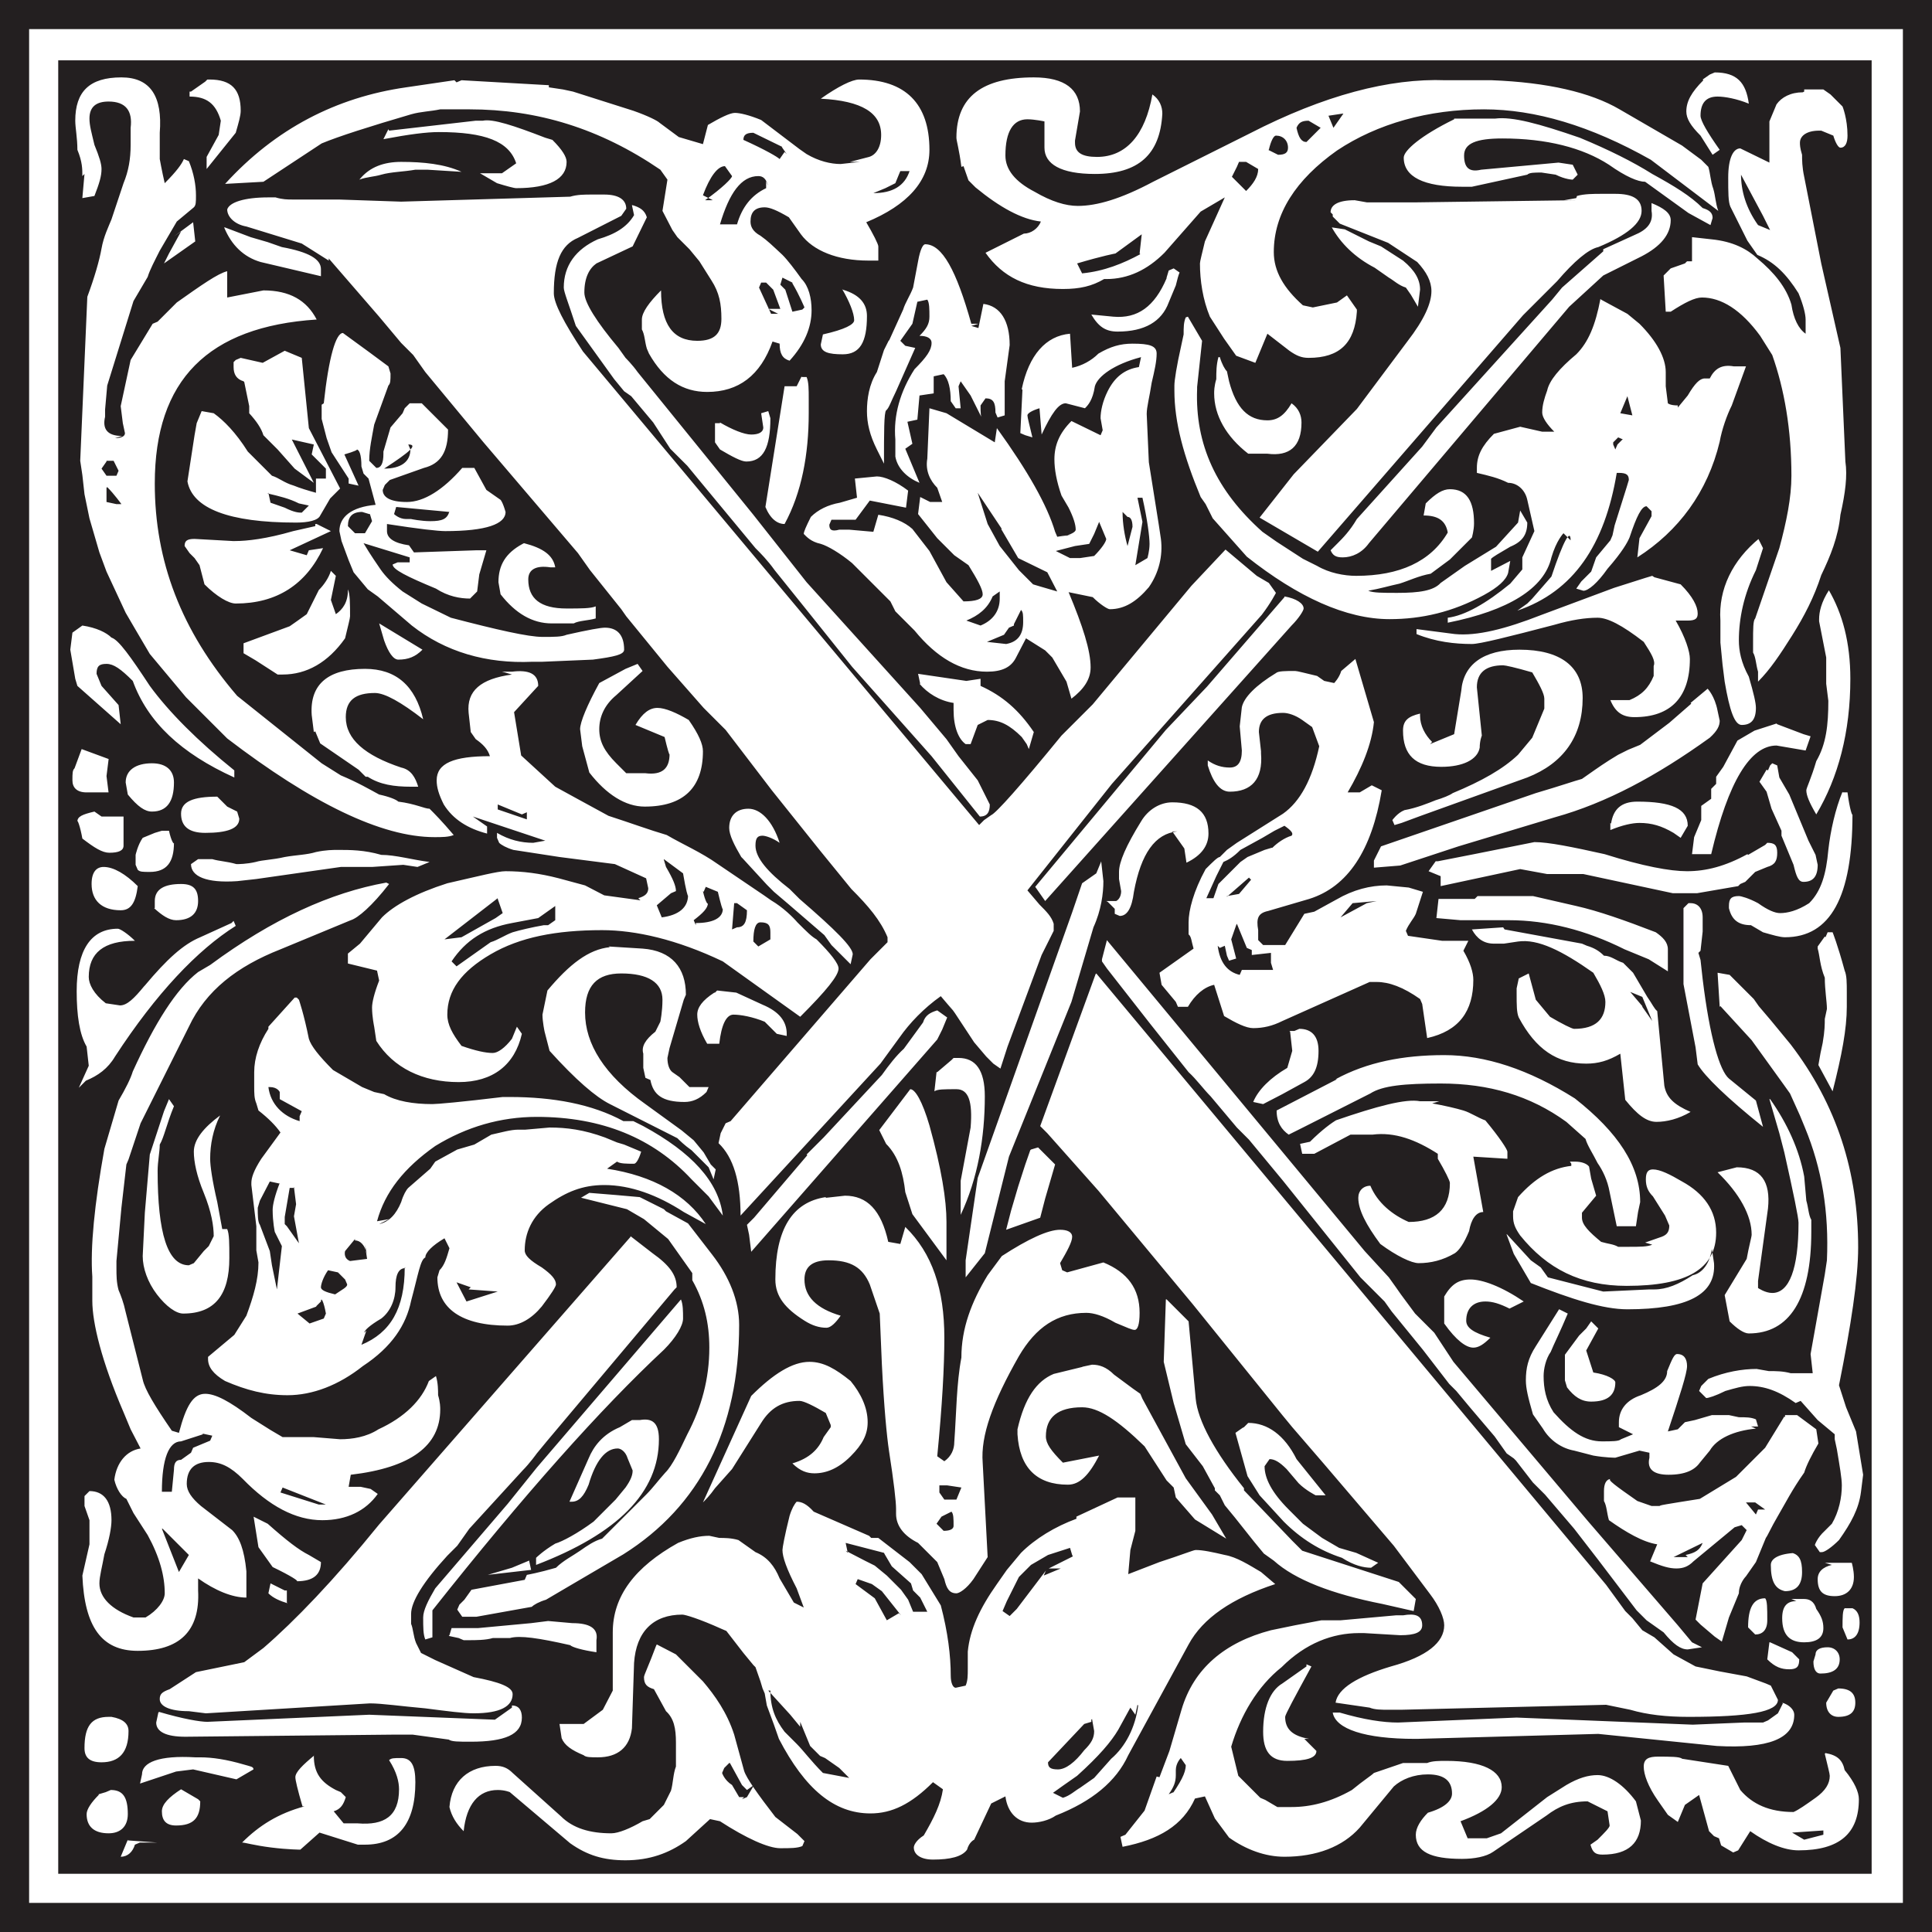 <?xml version="1.0" encoding="UTF-8"?>
<svg id="Layer_1" xmlns="http://www.w3.org/2000/svg" width="27.21" height="27.21" xmlns:xlink="http://www.w3.org/1999/xlink" viewBox="0 0 27.21 27.21">
  <defs>
    <clipPath id="clippath">
      <rect width="27.21" height="27.21" fill="none"/>
    </clipPath>
    <clipPath id="clippath-1">
      <rect y="0" width="27.21" height="27.21" fill="none"/>
    </clipPath>
  </defs>
  <g clip-path="url(#clippath)">
    <g clip-path="url(#clippath-1)">
      <path d="M25.68,25.78l-.44.03.17.1.27-.07v-.07ZM10.27,24.83l-.07.07-.03.07s.03.1.14.17l.1.17h.07l-.03.03.07-.03.1-.17-.1.07-.07-.07-.17-.31ZM16.46,25.34c.17-.24.24-.37.24-.48l-.07-.1s-.07.07-.07.17v.07c0,.1-.03.17-.1.27l.07-.03-.07.1ZM15.37,24.22v.03l-.1.03-.51.54c0,.07.03.1.14.1s.24-.1.37-.27c.1-.1.14-.17.14-.27l-.03-.17ZM16.02,24.01l-.03.14-.07-.1-.17.31c-.1.17-.27.37-.58.65l-.2.14-.14.1.14.07c.1-.03.17-.1.24-.14l.2-.14.24-.27c.2-.17.34-.44.38-.75M10.85,23.81c0,.24.07.41.2.58l.17.17c.1.1.2.24.37.41l.37.07-.14-.14-.2-.14-.07-.03-.14-.14-.14-.34v.07l-.14-.17-.31-.34ZM12.28,22.31l-.2-.07-.03.07.27.2.17.31.17-.1.03.03-.27-.34-.14-.1ZM15.1,21.9l-.03-.1-.31.1-.24.14-.17.17-.17.34-.03.07-.03.07.1.07.1-.1.41-.54-.03.07.24-.1h-.17l.34-.17ZM23.98,21.73l-.41.2h.2l-.03-.03c.14-.03.2-.07.24-.17M12.45,21.87l-.54-.14.03.14-.03-.03.27.14.14.07.17.14.2.2.1.14.07.17h.2l-.1-.2-.1-.1-.03-.1-.27-.24-.1-.17ZM2.28,21.53l.24.61.14-.24-.37-.37ZM13.4,21.29l-.14.07-.07.1.1.1c.1,0,.14-.03.14-.07,0-.1,0-.17-.03-.2M24.73,21.16h-.14l.14.17.03-.07h.1l-.14-.1ZM3.98,20.95l-.03.07.54.17h.1l-.61-.24ZM13.33,20.92h-.1v.1l.07.1h.17l.07-.17-.2-.03ZM2.86,20.2l-.31.1c-.17,0-.27.24-.27.71h.14l.03-.31c0-.1.03-.14.1-.14l.14-.1.03-.07.24-.1.03-.07-.14-.03ZM4.46,18.4l-.27.1.17.14.2-.07.03-.07c-.03-.17-.07-.24-.07-.17l-.07.07ZM6.63,18.13l-.2-.07.14.27.44-.14-.41-.03.03-.03ZM4.76,17.92l-.14-.03c-.07.1-.1.2-.1.24s.07.07.2.1c.1-.07.17-.1.17-.14l-.03-.07-.1-.1ZM5.71,17.86c-.1,0-.14.1-.14.27s-.07.34-.2.44c-.17.1-.24.17-.24.2l.03-.03-.07.2c.41-.17.61-.51.61-1.09M5,17.45l-.14.17s-.03.1.07.14l.24-.03-.03-.2.03.14c-.03-.14-.1-.2-.17-.2M4.15,16.73h-.07l-.07.41v.1l.03.03.17.24-.07-.38.03-.17-.03-.24ZM3.94,16.67l-.14-.03-.14.27-.03.1c0,.1,0,.2.03.24l.14.37.03.2.07.34.07-.61-.1-.2s-.03-.14-.03-.31c0-.07.03-.2.1-.38M3.78,15.31c.03.24.2.41.44.48v-.07l.03-.07-.31-.17v-.1s-.03-.07-.14-.07h-.03ZM23.13,14.18l.14.2-.14-.34-.17-.07.17.2ZM17.41,13.03l-.07.2.07.27-.1.03-.03-.07-.03-.14-.07.03-.03-.03c.03.24.14.37.31.41l.03-.07h.44l-.03-.1v.1-.24l-.27.03v-.07l-.07-.03-.14-.34ZM10.68,13.33l.17-.1v-.1c0-.1-.03-.14-.14-.14-.07,0-.1.1-.1.27l.07.07ZM7.65,13.03h.07l.1-.07v-.2l-.24.17-.37.07c-.38.07-.65.24-.85.54l.07.07.48-.34c.1-.03.2-.1.31-.14.1-.03.27-.07.44-.1M7.01,12.65l-.75.58.24-.03.48-.27.1-.07-.07-.2ZM19.25,12.72l-.37.2.17-.2.34-.03-.14.03ZM10.34,12.72l-.03.37.07-.03c.1,0,.14-.07.14-.24l-.14-.1h-.03ZM9.9,12.55c.03.14.07.2.07.17,0,.07-.07.14-.2.24l.03.07v-.03c.24,0,.38-.07.38-.2,0,.03-.03-.07-.07-.24l-.17-.07-.03.07ZM17.28,12.62l.17-.03.17-.2-.03-.03-.31.27ZM9.35,12.11l.03.1c.1.17.14.27.14.34l-.07.03-.2.17.07.17c.24-.03.37-.14.37-.31,0,.03-.03-.07-.07-.31l-.27-.2ZM17.92,11.94c.07-.07.17-.14.27-.17.03-.03,0-.07-.1-.14l-.14.07-.17.1-.31.17c-.1.1-.17.14-.24.17l-.1.2-.14.31h.1l.07-.2.31-.31.1-.07.24-.1.1-.03ZM7.01,11.33v.07l.41.14v-.1l-.07.03-.34-.14ZM14.28,8.81l-.07.03-.07.1-.24.1.27.03c.17-.03.24-.14.24-.31,0-.1,0-.14-.03-.17l-.1.2ZM14.08,8.33l-.1.07c-.07.17-.2.27-.37.34l.2.07c.17-.07.27-.2.27-.38v-.1ZM15.48,7.35l-.07.17-.07.14-.2.03-.27.07.2.1h.14l.2-.03c.1-.1.17-.2.17-.24l-.1-.24ZM14.11,7.45l-.34-.51.14.44.17.31.27.34.2.2.1.03.24.07-.14-.27-.41-.2-.24-.41ZM15.88,7.69l.07-.27c0-.1-.03-.14-.07-.14l-.07-.07c0,.17.03.34.07.48M5.2,7.24l-.1-.03c-.14,0-.2.07-.2.2l.1.1h.14l.1-.17-.03-.1ZM6.33,7.21l-.75-.07-.03.1s.07.07.17.07h.07s.14.03.27.03c.17,0,.24-.03.27-.14M16.09,7.35l-.1.61.17-.1s.03-.1.03-.2-.03-.34-.1-.65h-.07l.07.34ZM3.78,6.94l.03.14.2.07c.14.07.2.07.24.07l.1-.1-.14-.03c-.14-.07-.27-.1-.44-.14M1.5,6.87v.2l.14.03h.07s-.1-.14-.2-.24M1.5,6.5l-.07.1.07.1h.14l.03-.07-.07-.14h-.1ZM22.86,6.19l-.07-.03-.07.07v.03l.03.07.03-.07.07-.07ZM5.41,6.6c.24,0,.37-.1.37-.27l-.03-.07c.14,0,.03.1-.34.34M22.92,5.58l-.1.24.17.03-.07-.27ZM10.82,4.35h.17l-.1-.27-.1-.1h-.1.03l-.03.07.17.37h.1l-.14-.07ZM11.16,3.98l-.14-.07-.03.1.07.07.1.31.14-.03.03-.03s-.07-.17-.17-.34M16.05,3.57l.03-.27-.37.27s-.17.03-.54.14l.07.14c.31-.03.58-.14.82-.27M24.52,2.45c0,.24.07.48.24.72l.17.07-.1-.2-.31-.58ZM10.82,2.62c-.03-.1-.07-.14-.14-.14-.24,0-.41.24-.54.68h.24c.07-.24.2-.41.41-.51v-.1l.03.07ZM12.82,2.41h-.14s-.03.07-.07.17l-.14.07-.17.07c.27,0,.44-.1.51-.31M9.93,2.82c.24-.17.38-.31.38-.34l-.1-.14c-.1,0-.21.14-.31.41l.14.07h-.1ZM17.55,2.28h-.1l-.03.07-.07.14.2.2c.1-.1.17-.2.17-.31l-.17-.1ZM17.86,2.11l.14.07c.1,0,.14-.03.14-.1,0-.1-.07-.17-.17-.17-.03,0-.07.07-.1.2M11.02,2.07l-.41-.2c-.1,0-.14.03-.14.1.31.14.48.24.51.27l.07-.1.03.03-.07-.1ZM18.6,1.8l-.17-.1c-.1,0-.14.03-.17.1.03.14.07.2.14.2l.2-.2ZM18.91,1.6l-.2.03.07.17.14-.2ZM1.8,25.92l.41.03h-.24l-.07.03c-.03.1-.1.17-.2.17l.1-.24ZM1.39,25.27l.1-.03.07-.03c.17,0,.24.1.24.34,0,.17-.1.27-.27.27-.21,0-.31-.1-.31-.27,0-.07.07-.17.17-.27M2.55,25.2l.24.14.03.03c0,.24-.1.34-.34.34-.14,0-.2-.07-.2-.2,0-.1.1-.2.27-.31M25.71,24.69c.17.03.24.1.27.24.14.17.2.31.2.41,0,.48-.27.72-.85.72-.2,0-.44-.1-.68-.27l-.17.27-.07.03-.17-.1-.03-.1-.07-.03-.07-.07-.14-.51-.2.14-.1.24-.14-.1-.07-.1-.07-.1c-.14-.2-.2-.37-.2-.48s.07-.14.2-.14c.17,0,.31,0,.34.03l.65.1.17.34c.17.2.41.31.75.31.07-.03.17-.1.31-.2s.2-.2.2-.31c0-.03-.03-.14-.07-.31M1.97,25.13l.03-.14c0-.17.24-.27.75-.24h.07c.17,0,.37.03.61.1.1.03.14.03.14.07l-.24.14-.61-.14-.24.03-.51.17ZM4.42,24.73c0,.24.1.37.31.48l.07.03.07.07c-.03.1-.07.17-.17.2l.14.17h.2c.37.03.58-.1.58-.48,0-.1-.03-.24-.14-.41.03-.03.07-.03.17-.03.14,0,.2.1.2.34,0,.58-.24.88-.71.88h-.1l-.54-.17-.27.24s-.17,0-.41-.03c-.24-.03-.37-.07-.41-.07.24-.24.51-.41.88-.51h-.03c-.07-.24-.1-.37-.1-.41,0-.07.1-.17.27-.31M1.57,24.18c.17.03.24.1.24.2,0,.31-.14.44-.38.44-.17,0-.24-.07-.24-.2,0-.31.1-.44.34-.44h.03ZM25.1,23.98c.1.03.17.1.17.17,0,.34-.37.48-1.09.44l-1.67-.17-2.55.07h-.03c-.71,0-1.12-.14-1.16-.37h.1c.34.1.61.14.82.14l1.67-.07,2.48.1.72-.03h.27l.07-.03.14-.1.07-.14ZM2.24,24.11c.34.1.58.14.68.14l2.28-.1,1.77.07.24-.17v-.03c.1,0,.14.07.14.17,0,.24-.24.34-.72.34-.17,0-.27,0-.31-.03l-.51-.07h-.24l-2.96.03c-.27,0-.41-.07-.41-.2l.03-.14ZM25.82,23.81l.07-.03c.17,0,.24.07.24.2s-.07.2-.24.2c-.1,0-.17-.07-.17-.2l.1-.17ZM18.37,24.49l.17.17c0,.1-.14.14-.41.14-.24,0-.34-.14-.34-.41,0-.34.1-.58.27-.68l.34-.24v-.03l.07.03c-.24.44-.37.68-.37.71,0,.17.1.27.34.31h-.07ZM25.54,23.4l.03-.1c0-.07.07-.1.17-.1s.17.07.17.17c0,.14-.1.2-.27.2-.07,0-.1-.07-.1-.17M24.93,23.13l.31.14.1.1c0,.1-.03.14-.14.14s-.2-.03-.31-.14l.03-.24ZM9.25,23.16l.27.14.14.14.07.07.17.17c.17.2.34.44.44.75l.14.51c.03.1.2.34.44.65l.31.24.1.1-.03.07c-.07.03-.17.03-.31.03-.17,0-.48-.14-.85-.38l-.14-.03-.34.31c-.24.17-.51.27-.85.27-.31,0-.54-.07-.78-.24l-.85-.72s-.07-.03-.17-.03c-.27,0-.44.2-.48.58-.1-.1-.17-.21-.2-.34.03-.37.27-.58.65-.58.1,0,.17.03.24.1l.68.61c.17.17.41.24.71.24.1,0,.27-.07.44-.17l.1-.03.2-.2.1-.2c.03-.1.03-.24.07-.34v-.34c0-.2-.03-.34-.14-.44l-.17-.31c-.1-.03-.14-.07-.14-.17,0-.03.07-.17.17-.44M16.33,25.03l.14-.37.17-.58c.17-.58.61-.95,1.26-1.12l.34-.07.37-.07h.27l.78-.07h.1c.17-.03.27,0,.27.14,0,.1-.1.14-.31.14l-.51-.03h-.07c-.37,0-.75.14-1.09.48-.34.27-.58.68-.71,1.12l.1.41.31.31.07.03.17.1h.2c.27,0,.55-.07.85-.24.17-.14.27-.2.31-.24l.41-.14h.34c.07-.03.17-.03.27-.03.51,0,.78.14.78.37,0,.17-.2.34-.58.48l.1.24h.27l.2-.07.65-.51.27-.17c.17-.1.31-.14.44-.14.17,0,.37.14.54.37l.07.27c0,.31-.17.48-.54.48-.1,0-.14-.03-.17-.14l.1-.07c.1-.1.17-.17.17-.2l-.03-.2-.14-.07-.14-.07c-.24,0-.41.07-.58.2l-.75.51c-.1.07-.27.1-.44.1-.44,0-.65-.1-.65-.34,0-.1.07-.21.17-.31.24-.07.34-.17.34-.27,0-.17-.1-.27-.34-.27-.2,0-.37.07-.48.17l-.48.58c-.24.27-.61.41-1.06.41-.27,0-.54-.1-.78-.27l-.2-.27-.14-.31-.14.03c-.17.38-.51.58-1.02.68l-.03-.14.07-.03.27-.34.17-.48ZM6.33,23.03l.03-.1h.37l.75-.07.24-.03.34.03c.24,0,.37.07.34.24v.17c-.2-.03-.34-.07-.37-.1-.44-.1-.71-.14-.85-.1h-.24c-.1.03-.24.03-.34.03h-.07l-.07-.03-.14-.03ZM25.99,22.65h.1c.07.03.1.1.1.2,0,.17-.07.24-.17.24l-.07-.17c0-.14,0-.24.03-.27M25.24,22.52h.17c.07,0,.14.03.17.14.07.1.1.17.1.27,0,.14-.1.2-.27.2-.2,0-.31-.1-.31-.34,0-.17.07-.24.2-.24l-.07-.03ZM24.62,22.92c0-.27.07-.41.24-.41.03.03.03.14.03.31,0,.14-.07.2-.17.2l-.1-.1ZM4.05,22.58c-.1-.03-.2-.07-.27-.14l.03-.14.2.1h.03v.17ZM25.71,22.01h.37s.03.1.03.2c0,.17-.1.27-.27.27s-.24-.07-.24-.24c0-.1.07-.17.2-.2l-.1-.03ZM25,21.87h.24c.1.03.14.1.14.27s-.07.27-.24.27c-.14-.03-.2-.14-.2-.37,0-.1.14-.17.41-.17h-.34ZM7.45,21.97l.03.14-.61.07.34-.1.24-.1ZM3.57,21.36l.2.1c.27.24.44.37.58.44l.17.1c0,.17-.1.27-.34.27.03,0-.07-.07-.34-.2l-.1-.14-.1-.14-.07-.44ZM15.99,21.05v.51l-.07.27-.03.34.44-.17c.31-.1.48-.17.51-.17.1,0,.24.03.41.07.17.03.34.14.51.24l.2.17c-.61.2-1.02.48-1.22.85l-.85,1.56c-.17.37-.51.65-1.02.85-.1.07-.24.1-.34.1-.2,0-.34-.14-.37-.37l-.2.1-.24.51s-.07.03-.1.14c-.07.1-.24.14-.48.14-.17,0-.27-.07-.27-.17,0-.03.03-.1.14-.17.14-.24.24-.44.27-.65l-.14-.1c-.31.31-.58.44-.88.44-.51,0-.92-.34-1.29-1.05l-.07-.2-.1-.27-.03-.17-.03-.07-.03-.1-.07-.2-.03-.03-.14-.17-.24-.31-.07-.03c-.31-.14-.51-.2-.55-.2-.41,0-.65.24-.68.68l-.03.92c-.03.27-.2.41-.48.41-.1,0-.17,0-.2-.03-.17-.07-.27-.14-.31-.24l-.03-.2h.34l.27-.2.14-.27v-.82c0-.51.31-.92.92-1.26.17-.07.31-.1.44-.1l.14.03c.07,0,.17,0,.27.03l.24.17c.17.07.27.2.34.37l.2.34.14.07-.1-.27c-.14-.27-.2-.44-.2-.54,0-.03.03-.2.1-.48.03-.1.07-.17.1-.2.07,0,.14.03.24.14l.78.34.03.03h.1l.44.34.17.17.27.44c.1.38.14.71.14.99,0,.1.03.17.07.17l.14-.03c.03-.07.03-.14.03-.24v-.24c.03-.31.17-.61.41-.95l.14-.2.2-.24c.2-.2.48-.37.78-.48v-.03l.58-.27h.27ZM17.52,20.1l.03-.03.03-.03c.27,0,.51.17.68.51l.41.51h-.14s-.14-.07-.24-.17l-.17-.2c-.1-.1-.17-.14-.24-.14l-.07.1c0,.17.1.37.34.61l.2.2.27.2.24.14.24.07.31.14-.1.07c-.1,0-.24-.03-.41-.14-.31-.1-.58-.27-.82-.51l-.34-.37-.17-.27-.17-.61.1-.07ZM25.14,19.96v-.03h.17l.27.2.03.2c-.1.17-.17.31-.2.41-.17.24-.27.44-.37.61-.1.17-.14.27-.17.31l-.14.34-.14.2s-.1.1-.1.24l-.14.34-.1.34-.1-.07-.2-.17-.07-.07.1-.51.55-.61.07-.14-.07-.07-.1.03-.58.48c-.07.07-.14.1-.24.1s-.2-.03-.37-.1l.1-.24c-.2-.03-.44-.17-.68-.34-.03-.1-.03-.2-.07-.27v-.14c0-.1.03-.17.1-.17-.07,0,.07.1.37.31l.2.07h.14c-.1,0,.1-.03.54-.1l.51-.31.41-.41.27-.44ZM8.91,20h.1c.17-.03.27.03.27.27,0,.75-.58,1.33-1.73,1.77v-.1s.1-.1.27-.2c.1-.03.31-.14.54-.31l.31-.31.14-.17c.07-.1.1-.17.1-.24l-.07-.17c-.03-.1-.1-.14-.14-.14-.17,0-.31.17-.41.51-.07.17-.14.24-.24.24h-.03l.27-.61c.07-.17.2-.34.44-.44l.17-.1ZM15.24,19.25l.14-.03c.1,0,.2.03.31.14l.27.2.1.07.03.07.61,1.12.37.51.2.34-.44-.27-.27-.31-.03-.14-.1-.1-.31-.48c-.38-.37-.65-.55-.88-.55-.34,0-.51.14-.51.41,0,.1.07.2.24.37l.51-.1c-.14.27-.27.41-.44.41-.44,0-.68-.24-.71-.71v-.07c.1-.44.27-.68.51-.78l.41-.1ZM10.58,19.66c.31-.31.58-.48.82-.48.2,0,.37.1.58.27.14.17.24.37.24.58,0,.17-.07.31-.24.48-.17.17-.34.24-.51.24-.1,0-.2-.03-.31-.14.24-.07.37-.2.44-.37l.1-.14v-.03l-.07-.17c-.17-.1-.31-.17-.37-.17-.24,0-.41.1-.54.31l-.41.65-.24.27c-.07.1-.14.17-.17.2l.68-1.5ZM22.04,19.42v-.34l.2-.27.1-.1.07-.1.1.1-.17.31.1.31c.2.03.31.1.31.14,0,.17-.1.27-.34.27-.14,0-.24-.07-.34-.2l-.03-.1ZM21.94,18.43l.14.07c-.1.24-.2.44-.24.54-.07.1-.1.24-.1.34,0,.17.03.34.14.51.24.27.44.41.68.41.14,0,.24,0,.27-.03l.17-.07-.2-.1v-.07c0-.17.1-.31.31-.38.24-.1.37-.2.37-.34.07-.17.1-.24.14-.24.1,0,.14.07.14.17s-.1.41-.27.92l.14-.03.1-.1.14-.03.24-.07h.24l.14.03c.1,0,.17,0,.24.03l.03.1h-.1l.07.03c-.31.03-.55.14-.65.31l-.14.17c-.07.1-.2.17-.44.17-.2,0-.31-.07-.27-.24v-.07l-.14-.03-.34.1s-.14,0-.31-.03l-.27-.07c-.17-.03-.34-.14-.44-.31l-.14-.2c-.07-.24-.1-.37-.1-.48,0-.17.03-.31.14-.48l.34-.54ZM16.43,18.3l.31.31.1,1.09c.03.31.27.75.68,1.26v.03l.68.71.14.14,1.36.44.07.07.17.17-.03.17-.44-.1c-.71-.14-1.23-.34-1.53-.61l-.14-.1-.14-.17-.27-.34-.14-.17-.07-.14-.07-.07v-.03l-.17-.31-.24-.31-.17-.58-.14-.58.03-.88ZM9.59,18.3c.03.07.03.17.03.27s-.1.27-.27.44c-.88.82-1.97,2.04-3.26,3.67v.38l-.1.03c-.03-.07-.03-.17-.03-.31,0-.1.07-.24.17-.41l1.02-1.19.41-.51,2.04-2.38ZM20.34,18.26c.1-.17.2-.24.37-.24s.44.1.75.31l-.2.1c-.14-.07-.24-.1-.34-.1-.17,0-.27.1-.27.27,0,.1.1.17.34.24-.1.1-.17.14-.24.14-.1,0-.24-.1-.41-.34v-.37ZM21.22,17.38l.34.37.14.1.1.14.78.2.65-.03h.07c.17,0,.34-.07.54-.2.14-.03.24-.17.27-.37l.03.2c.03.44-.37.65-1.22.65-.34,0-.78-.14-1.36-.37l-.24-.41-.1-.27ZM8.88,17.41l.31.24c.24.17.34.31.34.48l-.03.03-1.8,2.14-.14.17s-.1.14-.2.24l-.75.82-.17.24-.14.14c-.34.37-.51.65-.51.82v.14c.03.07.03.17.07.27l.07.14.2.1.54.24c.37.07.55.14.55.24,0,.17-.17.27-.55.27-.14,0-.37-.03-.68-.07-.34-.03-.61-.07-.78-.07l-2.31.14-.24-.03c-.27,0-.41-.07-.41-.17,0-.07.03-.1.14-.14l.37-.24.68-.14.27-.2c.44-.38.99-.95,1.63-1.74l3.54-4.05ZM11.63,16.87l.27-.03c.31,0,.51.2.61.65l.17.03.07-.24c.38.37.55.88.55,1.56,0,.41-.03.95-.1,1.67l.1.07c.1-.07.14-.17.14-.27.03-.41.03-.82.1-1.19,0-.41.14-.78.37-1.16l.2-.27c.37-.24.65-.37.82-.37.1,0,.17.03.17.1s-.07.2-.17.37l.03.1.07.03.51-.14c.34.14.51.37.51.71,0,.17-.03.24-.07.24s-.1-.03-.27-.1c-.17-.1-.31-.14-.41-.14-.41,0-.71.2-.95.61-.37.65-.54,1.12-.51,1.5l.07,1.33-.2.31c-.1.14-.2.2-.24.2-.1,0-.14-.07-.17-.2l-.1-.24-.27-.27c-.2-.1-.31-.24-.31-.41v-.07c0-.1-.03-.37-.1-.82-.03-.2-.07-.61-.1-1.22l-.03-.71-.14-.41c-.1-.24-.27-.34-.58-.34-.24,0-.34.1-.34.27,0,.24.17.41.51.51-.07.1-.14.17-.2.17-.1,0-.2-.03-.31-.1-.27-.17-.41-.34-.41-.58,0-.71.24-1.09.71-1.16M8.13,16.9l.17-.1.37.03.34.03.34.17.03.03.31.17.34.44c.24.31.38.65.38.99,0,1.46-.55,2.55-1.63,3.23l-.75.44-.34.2c-.1.03-.17.07-.2.1l-.78.14h-.2l-.07-.1.03-.07.07-.07.1-.14.75-.14.03-.07s.17-.03.41-.1c.1-.1.24-.17.34-.24.1-.07.2-.14.31-.17l.31-.31.31-.31c.1-.1.17-.2.27-.31.1-.1.2-.31.31-.54.2-.38.31-.78.31-1.22,0-.34-.07-.65-.24-.95v-.1l-.34-.48-.17-.14-.17-.14-.24-.14-.68-.17ZM22.11,16.36h.07c.1,0,.17.03.2.07l.03.17.07.24-.2.24v.07c0,.1.1.2.27.34.1.03.17.03.24.07h.14c.17,0,.27,0,.34-.03l-.1-.03.2-.07c.1-.03.14-.07.14-.17l-.03-.07-.03-.07-.17-.27c-.07-.07-.1-.14-.1-.24s.03-.14.1-.14c.1,0,.24.07.41.17.31.17.48.41.48.72,0,.51-.41.75-1.26.75-.65,0-1.12-.24-1.5-.71-.07-.1-.1-.17-.1-.27v-.07l.07-.2c.24-.27.48-.41.75-.44v-.03ZM14.52,16.19l.1-.03.24.24-.14.48-.07.27-.48.17.07-.27.1-.34.1-.31.07-.2ZM24.93,15.48c.24.34.41.71.48,1.09l.03.34c.03.1.03.2.07.27v.17c0,.95-.31,1.43-.88,1.43-.07,0-.17-.07-.27-.17l-.07-.37.31-.51c.03-.17.07-.31.07-.34,0-.27-.17-.58-.48-.88l.27-.07c.34,0,.48.2.44.58l-.14,1.02v.1s.1.07.2.07c.24,0,.37-.34.37-.99,0-.07-.07-.41-.2-.99l-.07-.27-.14-.48ZM18.81,15.78c.58-.2.99-.31,1.19-.27h.27l-.1.03c.17.03.34.07.44.1.1.03.2.1.31.14.2.24.31.41.31.44v.1l-.48-.03.14.78c-.1,0-.17.1-.2.27-.07.17-.14.27-.2.31-.17.1-.34.14-.51.14-.1,0-.31-.1-.54-.27-.2-.27-.31-.48-.31-.65,0-.1.07-.17.17-.17.1.24.31.41.54.51.37,0,.58-.17.58-.55,0-.03-.07-.17-.17-.34v-.07c-.31-.2-.61-.31-.92-.27h-.31l-.51.27h-.17l-.03-.14.14-.03c.17-.17.31-.27.38-.31M2.38,15.48l.07.1c-.1.24-.14.44-.2.54,0,.1-.03.24-.03.37,0,.88.14,1.33.44,1.33l.07-.03.14-.17.07-.07.07-.14c0-.14-.03-.34-.14-.61-.1-.24-.14-.44-.14-.58,0-.17.14-.34.37-.51-.1.2-.14.41-.14.61,0,.1.03.31.1.61l.07.38h.07c.03.07.03.2.03.41,0,.51-.2.78-.65.78-.1,0-.24-.1-.37-.27s-.2-.37-.2-.54l.03-.61.07-.82.2-.61.07-.17ZM12.38,15.92l.44-.58c.07,0,.17.17.27.51.17.61.24,1.05.24,1.36v.54l-.48-.65-.1-.31c-.03-.27-.1-.51-.27-.68l-.1-.2ZM18.81,15.2c.44-.24.95-.34,1.53-.34s1.19.2,1.84.61c.61.48.92.95.92,1.46l-.03.14-.03.2h-.27l-.1-.48c-.03-.17-.1-.31-.17-.41-.07-.14-.14-.24-.17-.34l-.27-.24c-.51-.37-1.09-.54-1.77-.54-.51,0-.82.03-.99.14l-.95.48-.2.1c-.1-.07-.17-.17-.17-.34l.85-.44ZM13.2,15.1l.2-.17.03-.03h.07c.24,0,.37.17.37.54,0,.58-.1,1.16-.34,1.67v-.48l.14-.75c.03-.37-.03-.54-.2-.54s-.27,0-.31.03l.03-.27ZM18.16,14.52h.07l.07-.03c.17,0,.27.1.27.31,0,.24-.07.37-.2.44l-.31.17-.27.14-.14-.03c.07-.17.24-.34.48-.48l.07-.24-.03-.27ZM11.36,16.26l.24-.24.82-.88c.1-.14.2-.27.31-.37l.27-.37c.03-.1.1-.14.2-.17l.14.1-.07.17-.07.14-2.62,2.99-.03-.24-.03-.14.1-.1.75-.88ZM3.78,14.46l.37-.41h.03l.03.03s.07.2.14.55c.03.1.14.24.34.44l.41.24.17.07.14.03c.17.1.41.14.68.14.07,0,.41-.03.99-.1h.1c.61,0,1.16.1,1.6.34h.14l.14.07c.68.37,1.06.78,1.12,1.26l-.2-.27-.07-.07-.17-.17c-.54-.58-1.26-.88-2.18-.88-.51,0-.99.14-1.43.41-.44.31-.71.65-.82,1.06l.17-.03-.14.07c.14-.03.24-.14.31-.31.03-.1.07-.17.1-.2l.31-.27.07-.1.31-.17.24-.07.24-.14c.14-.03.27-.07.38-.07h.24-.14l.34-.03c.24,0,.48.03.78.14l.17.07.1.03.24.1c-.03.1-.07.17-.1.17-.1,0-.2,0-.24-.03l-.14.1c.65.1,1.12.37,1.39.78l-.31-.17c-.37-.24-.75-.38-1.12-.38-.31,0-.54.1-.78.27-.24.17-.34.41-.34.65,0,.07.07.14.24.24.14.1.2.17.2.24,0,.03-.07.14-.2.31-.14.17-.31.27-.48.27-.65,0-.99-.24-.99-.68l.03-.1c.07-.07.1-.17.14-.31l-.07-.14c-.17.1-.27.2-.27.27-.07.03-.1.24-.2.61-.07.34-.27.65-.68.92-.34.27-.71.41-1.06.41-.31,0-.58-.07-.88-.2-.17-.1-.24-.2-.24-.31v-.03l.37-.31.17-.27c.1-.27.17-.51.17-.75l-.03-.17v-.34l-.07-.58v-.03c0-.07.03-.17.14-.34l.27-.37c-.07-.1-.17-.2-.31-.31l-.03-.1c-.03-.07-.03-.14-.03-.24v-.2c0-.2.07-.41.2-.61M10.07,13.98l.03-.03.27.03.37.17c.24.1.34.24.34.41v.03l-.14-.03-.17-.17c-.17-.07-.34-.1-.44-.1s-.17.14-.2.41h-.17c-.1-.17-.14-.31-.14-.41s.07-.2.24-.31M24.22,14.18l-.03-.48.17.03.2.2.14.14.07.1.17.2.14.17.14.17c.65.85.95,1.8.95,2.86,0,.44-.1,1.09-.27,1.94l.1.31.14.34.1.61-.03.24c-.03.24-.14.44-.31.68-.1.1-.2.17-.24.17h-.03l-.07-.1s.03-.1.14-.2l.1-.1c.1-.17.14-.37.14-.54,0-.1-.03-.27-.07-.51l-.03-.14v-.07l-.24-.2-.24-.27-.07.03c-.24-.17-.44-.24-.65-.24-.1,0-.2.03-.34.07-.14.07-.24.1-.27.1l-.1-.1.03-.07.1-.1c.24-.1.48-.14.68-.14l.17.03c.1,0,.2,0,.31.03h.31l-.03-.27.2-1.12.03-.2c.03-.68-.07-1.29-.31-1.87l-.07-.17-.14-.31-.1-.14-.44-.61-.44-.48ZM15.44,13.71l7.18,8.61.27.37.1.1.14.17.17.1.27.24.31.17.34.07.38.07.27.1.07.03.1.2c0,.17-.41.24-1.26.24-.31,0-.58-.03-.82-.1l-.34-.07-2.89.07h-.17c-.1,0-.2,0-.27-.03l-.48-.07c.03-.2.31-.37.78-.51.51-.14.75-.34.75-.58,0-.1-.07-.27-.2-.44l-.51-.68-.99-1.16-.44-.51-.14-.17-1.26-1.56-1.33-1.6-.24-.27-.48-.54-.1-.1.78-2.14ZM8.57,13.33l.48.03c.41.03.61.27.61.65l-.03.07-.2.68-.03.14c0,.1.03.17.07.2l.1.07.14.14h.27l-.03.07c-.1.1-.2.14-.31.14-.31,0-.44-.1-.48-.31l-.07-.03-.03-.14v-.2c-.03-.1.03-.2.17-.31l.07-.14s.03-.14.03-.31c0-.24-.2-.37-.58-.37-.34,0-.51.17-.51.55,0,.44.27.88.85,1.29l.51.37.17.14.14.17.1.17.07.07-.03.14-.07-.17-.24-.24c-.1-.07-.17-.14-.2-.17l-.95-.48c-.2-.1-.48-.34-.85-.75l-.07-.27s-.03-.14-.03-.24l.07-.34c.31-.37.58-.58.88-.61M15.58,13.23l3.64,4.39.34.37.1.14.07.1.2.27.1.1.17.17.27.41,1.9,2.25,1.26,1.46.2.24.14.07-.2.03c-.1,0-.2-.07-.34-.24l-.24-.17-.14-.14-.54-.71-.34-.44-.41-.48-.17-.17-.24-.31-.03-.03-.1-.07-.17-.24-.17-.2-.17-.2-.2-.24-.1-.1-.37-.48-.44-.54-.1-.14-.34-.34-1.09-1.36-.48-.58-.17-.17-.37-.44c-.1-.1-.2-.24-.31-.34l-.27-.34-.27-.34-.61-.78-.07-.1v-.03l.07-.27ZM25.71,13.2l.03-.07h.07s.07.17.17.54c.03.07.03.17.03.31v.2c0,.31-.07.68-.2,1.19l-.2-.37.03-.17.03-.14c.03-.17.03-.27.03-.34l.03-.14c0-.1-.03-.27-.03-.44-.07-.17-.07-.31-.1-.41v-.03l.1-.14ZM21.19,13.09l1.09.2.07.03c.1.03.17.07.24.14.1,0,.17.07.27.1l.14.14.2.34c.07.1.1.17.14.2l.1,1.05c.03.17.14.27.37.37-.17.1-.34.14-.48.14s-.27-.1-.44-.31l-.07-.65c-.17.1-.31.14-.48.14-.41,0-.71-.2-.95-.65-.03-.07-.03-.17-.03-.34v-.07l.03-.14.14-.07.1.37.2.24c.17.1.31.17.34.17.31,0,.44-.14.44-.38,0-.1-.07-.24-.17-.41-.44-.31-.78-.48-1.06-.44l-.2.03h-.14c-.14,0-.24-.07-.31-.2l.44-.03ZM2.04,13.88c.31-.37.54-.58.78-.68l.44-.2.03-.03.03.07c-.54.34-1.12.95-1.7,1.84-.1.17-.24.27-.41.34l-.1.1.14-.31-.03-.27c-.1-.17-.14-.44-.14-.78,0-.58.2-.88.58-.88.03,0,.14.07.24.17-.44,0-.65.17-.65.51,0,.1.07.24.24.37l.2.03c.1,0,.2-.1.34-.27M23.71,12.79l.07-.07h.03c.1,0,.17.07.17.2v.2l-.03.27-.03.03.03.1.03.27c.1.82.24,1.29.37,1.4l.38.31.1.37c-.51-.41-.82-.71-.92-.88l-.03-.24-.17-.89v-1.09ZM20.78,12.65l.03-.03h.78l.61.14c.31.07.68.2,1.12.37.1.07.17.14.17.24v.31l-.27-.17-.17-.07-.17-.07c-.54-.27-1.09-.41-1.63-.41h-.68l-.34-.03.03-.27h.51ZM5.48,12.45c-.24.31-.44.48-.54.51l-.99.41c-.61.24-1.05.58-1.29,1.09l-.68,1.36-.17.51-.03.07-.07.61-.07.75v.1c0,.1,0,.2.03.31.03.07.07.17.1.31l.24.95c.03.14.17.37.41.72l.1.03c.1-.38.2-.55.37-.55.14,0,.34.1.65.34l.27.17.17.1h.44l.37.03c.17,0,.37-.03.54-.14.37-.17.61-.41.71-.68l.1-.07c.03.1.03.2.03.27.03.1.03.17.03.2,0,.51-.41.82-1.26.92l-.03.17h.17l.14.03.1.07c-.17.24-.44.37-.78.37-.38,0-.75-.2-1.12-.58-.17-.17-.31-.24-.48-.24-.2,0-.31.1-.31.31,0,.1.07.2.2.31l.44.34c.1.1.17.27.2.58v.37c-.2,0-.44-.1-.68-.27v.17c.03.58-.27.85-.85.85-.51,0-.75-.34-.78-1.06l.1-.44v-.34l-.07-.2v-.14l.07-.07c.2,0,.31.14.31.41,0,.1-.03.27-.1.48-.03.17-.07.31-.07.41,0,.2.17.37.48.48h.17c.17-.1.27-.24.27-.34,0-.24-.07-.51-.24-.82l-.2-.31-.1-.2c-.07-.03-.14-.14-.17-.27.03-.24.17-.41.37-.44l-.14-.27-.1-.24c-.31-.72-.44-1.26-.44-1.57v-.34c-.03-.41.03-1.02.17-1.8l.2-.68c.1-.17.17-.31.2-.41.31-.68.61-1.16.92-1.4l.17-.1c.88-.65,1.7-1.02,2.48-1.16M2.18,12.79v-.1c0-.17.14-.24.37-.24.17,0,.24.07.24.24s-.1.27-.31.27c-.1,0-.2-.07-.31-.17M15.51,12.14l.03.27c0,.17-.03.41-.14.65l-.31,1.05-.88,2.18-.34,1.36-.27.34v-.24l.17-1.16,1.33-3.74.14-.41.2-.14.07-.17ZM1.94,12.48c-.03.24-.1.34-.24.34-.27,0-.41-.14-.41-.37,0-.17.07-.24.17-.24.14,0,.31.1.48.27M24.62,12.04l.24-.14.03-.03c.1,0,.14.03.14.14s-.03.17-.14.2l-.17.07-.14.14-.07.03-.03.03-.58.1h-.34l-1.26-.27h-.51l-.38-.07-1.12.24v-.14l-.17-.07.1-.14h.1-.07l.51-.1.85-.17c.2,0,.54.07.99.17.54.17.92.24,1.16.24.27,0,.54-.07.85-.24M6.05,12.14l-.17.07-.2-.03-.44.03h-.44l-1.19.17-.27.03c-.44.03-.65-.07-.65-.24l.1-.07h.2c.1.03.2.03.34.07.03,0,.14,0,.27-.03.1-.03.24-.03.41-.07.17-.03.31-.03.44-.07.14-.03.24-.03.31-.03.17,0,.37,0,.61.07.2,0,.44.07.68.1M2.28,11.7h.1c.03.14.07.2.07.17,0,.27-.1.41-.34.41-.1,0-.14,0-.17-.03l-.03-.07v-.14s.03-.14.1-.24l.17-.07.1-.03ZM10.44,12.07c-.1-.17-.17-.31-.17-.41,0-.17.1-.27.27-.27s.34.17.44.48c-.1-.07-.2-.1-.24-.1-.07,0-.1.03-.1.14,0,.17.17.37.48.61l.14.14c.51.44.75.68.75.78l-.03.14-.27-.27-.1-.14-.51-.44-.2-.17-.1-.1-.34-.37ZM22.69,11.6c.03-.2.14-.31.37-.31.48,0,.71.1.71.34l-.1.17-.1-.07c-.17-.1-.31-.14-.48-.14-.1,0-.24.03-.41.1v-.1ZM1.33,11.43l.1.07h.31v.41c0,.07-.07.1-.2.1-.1,0-.21-.07-.38-.2-.03-.17-.07-.27-.07-.24,0-.07.07-.1.24-.14M15.58,12.69h.14s.07-.03.07-.14l-.03-.17v-.1c0-.14.1-.37.31-.71.1-.17.27-.27.44-.27.34,0,.51.14.51.44,0,.17-.1.31-.31.41l-.03-.2-.17-.24h.07c-.31.03-.51.31-.61.85-.03.24-.1.34-.2.34l-.07-.03v-.07l-.1-.1ZM25.95,11.16h.07c.03.24.07.34.07.31,0,1.16-.31,1.73-.95,1.73-.07,0-.17-.03-.31-.07l-.17-.1c-.17,0-.27-.07-.31-.24v-.03c0-.1.03-.14.14-.14.03,0,.14.03.27.1.14.1.24.14.31.14.1,0,.24-.03.41-.14.17-.17.24-.41.27-.75.03-.27.1-.58.2-.82M3.2,11.36l.14.07.03.1c0,.14-.17.2-.48.2-.24,0-.34-.1-.34-.27s.17-.24.51-.24l.14.14ZM24.9,10.85l.03-.07.03-.03.07.03.03.17.14.24.27.65.1.2.03.14c0,.17-.07.24-.2.24-.07,0-.1-.07-.14-.24l-.17-.41v-.07l-.14-.31-.07-.24-.1-.14.1-.17ZM1.8,11.19l-.03-.17c0-.17.14-.27.37-.27.2,0,.31.1.31.27,0,.27-.1.41-.31.41-.1,0-.2-.07-.34-.24M1.53,11.16h-.31c-.14,0-.2-.07-.2-.17s0-.14.03-.17l.1-.27.38.14-.03.24.03.24ZM25.03,10.2l.37.14.1.03-.07.2-.41-.07c-.37,0-.68.51-.92,1.53h-.27l.03-.24.1-.24v-.2l.14-.1v-.14l.07-.07v-.1l.1-.14.2-.37.24-.14.31-.1ZM23.81,9.9l.24-.2s.1.1.14.31l.03.14c0,.07-.03.14-.14.24-.75.54-1.46.92-2.18,1.12l-1.36.41-.82.27-.37.03v-.1l.1-.2,2.18-.75c.34-.1.54-.17.65-.2l.1-.07c.1-.07.24-.17.41-.27l.14-.07.17-.07.41-.31.31-.27ZM12.96,9.63l-.03-.14.68.1.2-.03v.1c.31.14.54.34.75.65l-.07.24-.03-.07-.07-.1c-.17-.17-.31-.24-.48-.24l-.14.07-.1.27h-.07c-.1-.07-.17-.24-.17-.48v-.1c-.2-.03-.37-.14-.48-.27M7.07,9.46h.14c.24-.03.37.03.37.2l-.34.37.1.61.48.44.31.17.44.24c.31.1.58.2.82.27.24.14.48.24.72.41l.65.44.1.07c.17.1.31.24.37.31.14.14.2.2.27.24.2.2.31.34.31.41,0,.1-.17.31-.54.68l-1.09-.78c-.65-.31-1.23-.44-1.7-.44-.65,0-1.16.1-1.57.34-.41.24-.61.51-.61.85,0,.14.07.27.2.44.2.07.34.1.44.1.07,0,.17-.07.27-.2l.07-.17.07.1c-.1.44-.41.68-.89.68-.51,0-.92-.2-1.16-.58l-.03-.2s-.03-.14-.03-.27c0-.07.03-.2.1-.38l-.03-.14-.41-.1v-.14l.17-.14.31-.37c.17-.17.48-.34.92-.48.44-.1.71-.17.82-.17.24,0,.48.03.75.1l.37.1.27.14.51.07-.03-.03c.1-.03.14-.07.14-.14l-.03-.14-.44-.2-.78-.1-.65-.1c-.1-.03-.17-.07-.2-.1l-.03-.07v-.07c.17.1.34.14.51.14l.17-.03-1.02-.34.2.14v.1c-.27-.07-.48-.2-.61-.41-.07-.14-.1-.24-.1-.34,0-.24.24-.34.75-.34-.03-.1-.1-.17-.2-.24l-.07-.1-.03-.27c-.03-.31.17-.48.61-.54l-.1-.03ZM4.42,10.31l-.03-.24c-.03-.44.24-.65.75-.65.44,0,.71.24.82.71-.31-.24-.54-.37-.68-.37-.27,0-.41.1-.41.34,0,.31.27.54.78.71.14.03.2.14.24.27h-.1c-.24,0-.44-.03-.61-.14h-.03l-.1-.1-.54-.37-.07-.17ZM8.81,9.42l.17-.07.07.1-.37.34c-.17.14-.24.31-.24.48s.07.31.24.48l.14.14h.27c.24.03.34-.07.34-.27,0,.03-.03-.07-.07-.24l-.41-.17c.1-.17.2-.24.31-.24s.27.07.44.17c.14.2.2.34.2.44,0,.51-.27.78-.82.78-.27,0-.54-.17-.78-.48l-.1-.37-.03-.24c0-.1.1-.34.27-.65l.37-.2ZM19.08,9.25l.27.92c-.03.31-.17.65-.37.99h.17l.17-.1.14.07c-.14.85-.48,1.36-1.02,1.53l-.58.17c-.14.03-.17.1-.14.27v.14l.07.07h.31l.27-.44.14-.03.31-.17c.24-.14.48-.2.71-.2l.31.03.1.03.1.03-.1.31c-.03.07-.1.14-.14.24l.03.07.48.07h.37l-.07.14c.1.17.14.31.14.41,0,.44-.2.72-.65.82l-.07-.48-.03-.07c-.24-.17-.44-.24-.61-.24h-.1l-1.23.55c-.14.07-.27.1-.41.1-.1,0-.24-.07-.41-.17l-.14-.44c-.14.03-.27.14-.37.31h-.14l-.03-.07-.2-.24-.03-.17.48-.34c-.03-.1-.03-.17-.07-.2v-.17c0-.17.07-.44.24-.75.1-.1.17-.17.2-.17l.1-.1.14-.1.65-.41c.24-.17.41-.48.51-.95l-.1-.27-.14-.1c-.1-.07-.2-.1-.27-.1-.24,0-.34.1-.34.27l.03.27v.03c.03.37-.14.54-.44.54-.14,0-.24-.14-.31-.37v-.07c.1.07.2.1.31.1s.17-.07.17-.24l-.03-.34.03-.27c.03-.14.2-.31.48-.48.03-.03.14-.03.27-.03.03,0,.14.03.31.07l.1.07.14.03s.07-.07.1-.17l.2-.17ZM20.14,10.48l.34-.14.1-.61c.03-.37.31-.58.82-.58.58,0,.89.24.89.68,0,.54-.27.92-.78,1.12l-1.5.54-.27.1-.1.03-.03-.07s.07-.1.17-.14c.17-.03.34-.1.44-.14.1-.03.2-.07.24-.1.41-.17.71-.34.92-.54l.2-.24.17-.41v-.14c0-.07-.07-.2-.17-.37-.24-.07-.38-.1-.41-.1-.24,0-.37.1-.37.31l.07.68s-.03.07-.03.17c-.03.17-.24.27-.54.27-.37,0-.54-.17-.54-.51,0-.14.07-.2.24-.24v.03c0,.14.07.27.17.37M5.34,8.78l.61.37c-.1.1-.2.14-.34.14-.07,0-.14-.1-.2-.27l-.07-.24ZM1.16,8.81c.2.03.34.1.41.17.1.03.27.27.54.68.27.37.68.78,1.19,1.19v.1c-.75-.34-1.22-.78-1.43-1.36-.17-.17-.27-.24-.37-.24s-.14.03-.14.14l.07.17.24.27.03.27-.61-.54-.03-.1-.07-.41.03-.24.14-.1ZM18.09,8.4c.17.03.27.1.27.17,0,.03-.07.14-.17.24l-3.47,3.88-.14-.2,1.84-2.21.58-.61,1.09-1.26ZM25.75,8.3c.2.34.31.75.31,1.26,0,.75-.17,1.39-.48,1.91-.1-.17-.14-.27-.14-.34,0-.03.07-.17.14-.41.14-.24.17-.51.17-.85l-.03-.24v-.37l-.1-.51v-.03c0-.1.03-.24.14-.41M23.3,8.13l.37.1c.17.17.24.31.24.41,0,.07-.03.1-.14.1h-.17c.14.24.2.44.2.54,0,.54-.27.82-.78.82-.17,0-.27-.07-.34-.24h.27c.17-.07.27-.17.34-.34v-.14c.03-.07-.03-.17-.14-.34-.31-.24-.51-.34-.65-.34-.17,0-.37.03-.61.1-.65.17-1.05.27-1.16.27-.24,0-.51-.03-.78-.14v-.07l.54.07c.31.03.71-.07,1.22-.27l1.02-.38.44-.14.1-.03ZM4.9,8.3c.03.07.03.2.03.38,0,.03-.03.14-.07.31-.24.34-.54.51-.88.51h-.07l-.31-.2-.17-.1v-.14l.65-.24.1-.07.14-.1.17-.34c.07-.07.14-.17.17-.27l.07.07-.07.34.07.2c.1-.07.17-.17.17-.34M24.76,7.58l.07.14-.1.31c-.17.34-.24.68-.24.99,0,.14.03.31.14.51.07.24.1.37.1.44,0,.17-.07.24-.2.24-.1,0-.17-.2-.24-.61l-.03-.24-.03-.31v-.31c-.03-.44.17-.85.55-1.16M7.38,7.65c.27.07.41.17.44.34h-.07c-.2-.03-.31.03-.31.17,0,.27.17.41.54.41.2,0,.34,0,.41-.03v.17c-.1.03-.24.03-.31.07h-.31c-.27,0-.51-.14-.72-.41l-.03-.17c0-.24.1-.41.34-.54M4.46,7.38l.2.1-.58.27.24.07.03-.07.2-.03c-.24.51-.65.78-1.23.78-.1,0-.27-.1-.44-.27l-.07-.27-.07-.1-.07-.07-.07-.1c0-.07.03-.1.14-.1l.54.03h.03c.17,0,.44-.03.82-.14l.31-.07v-.03ZM10.14,5.95c.17.1.34.17.44.17s.17-.03.17-.1l-.03-.2.1-.03.03.1c0,.41-.1.61-.34.61-.07,0-.2-.07-.37-.17l-.07-.1v-.27h.07ZM11.29,5.31h.07c.03.07.03.17.03.31v.2c0,.58-.1,1.12-.34,1.56-.1,0-.2-.07-.27-.24l.27-1.7h.17l.07-.14ZM17.18,5.03c.03.1.07.17.1.2l.03.14c.1.38.27.55.54.55.14,0,.24-.07.34-.24.1.07.14.17.14.27,0,.34-.17.48-.48.44h-.27c-.31-.24-.48-.54-.48-.85,0-.03,0-.1.03-.2,0-.1,0-.2.03-.31M3.43,5.37c-.1-.03-.14-.1-.14-.2v-.07l.03-.03.07-.03.31.07.31-.17.24.1.1.99.44.85-.14.14-.14.24c-.03.07-.17.1-.34.1-.95,0-1.46-.2-1.53-.58l.1-.65.03-.17.07-.17.17.03c.14.1.31.27.48.54l.34.34c.1.03.17.1.31.14.07.03.2.07.31.1v-.2h.14v-.14l-.2-.2.03-.14-.31-.07.31.61-.27-.2-.24-.27-.2-.2c-.03-.1-.1-.2-.2-.31v-.1l-.07-.34ZM14.39,5.48c.1-.48.34-.75.68-.78l.03.48c.14-.03.27-.1.37-.2.17-.1.31-.14.48-.14.24,0,.34.03.34.14s-.03.24-.07.41c-.03.2-.07.34-.07.44l.03.68.14.88.03.2c.03.24-.03.48-.17.68-.17.2-.34.31-.55.31-.03,0-.14-.07-.24-.17l-.34-.07c.2.48.31.82.31,1.06,0,.17-.1.31-.27.44l-.07-.24-.1-.17-.1-.17-.1-.1-.27-.17-.14.27c-.07.14-.2.2-.41.2-.37,0-.71-.2-1.02-.58l-.17-.17-.1-.1-.07-.14-.44-.44-.1-.1c-.17-.14-.34-.24-.44-.27-.14-.03-.2-.1-.24-.14,0-.03.03-.1.1-.24.1-.1.24-.17.41-.2l.24-.07-.03-.27.31-.03c.1,0,.27.07.44.2l-.03.24-.51-.1-.2.27h-.34l-.03.07c0,.07.03.1.14.07h.14l.34.03.07-.24c.2.03.37.1.48.2l.24.31.24.44.24.27c.17,0,.27-.03.27-.1s-.07-.2-.2-.41l-.2-.14-.24-.24-.27-.34.03-.24.14.07h.17l-.07-.2c-.1-.1-.17-.24-.14-.41l.03-.71.24.07.68.41h-.1.1l.03-.2c.44.61.71,1.09.82,1.46l.03.07.2-.03-.14.03c.14-.03.2-.07.2-.1,0-.07-.03-.17-.1-.31l-.1-.17c-.07-.2-.1-.37-.1-.51,0-.2.07-.37.24-.54l.41.2.03-.07-.03-.17c0-.1.03-.24.1-.38.1-.2.24-.31.44-.34l.03-.14c-.38.1-.61.27-.65.41-.03.2-.1.27-.14.31l-.27-.07c-.1,0-.2.14-.34.44l-.03-.37c-.1.03-.17.07-.17.1s.03.14.07.31l-.1-.03-.07-.03.03-.61ZM4.56,5.68c.07-.65.17-.99.27-.99l.37.27.27.2.03.1c0,.1,0,.14-.03.17l-.2.55c-.03.17-.07.34-.07.51l.1.1c.07,0,.1-.07.1-.2v-.03l.1-.34.17-.2.03-.07.07-.07h.17l.27.27.1.1c0,.31-.1.48-.34.54l-.48.17-.07.07-.03.07c0,.1.1.17.34.17s.51-.17.78-.48h.17l.17.31.2.14s.03.03.07.17c0,.17-.27.27-.85.27-.1,0-.37-.03-.82-.1v.1c0,.1.1.17.31.2l.07.1.88-.03h.14l-.1.34-.03.24-.1.1c-.14,0-.31-.03-.48-.14-.41-.17-.61-.27-.61-.34l.07-.03h.17v-.07l-.65-.2c.1.17.2.31.24.37.07.1.17.2.31.31l.27.17.41.2c.65.17,1.09.27,1.29.27.17,0,.27,0,.34-.03.31-.07.48-.1.54-.1.17,0,.27.1.27.31,0,.07-.14.1-.44.14l-.71.03h-.14c-.65.03-1.23-.14-1.7-.51l-.48-.41-.14-.1-.2-.24-.07-.17-.1-.27-.03-.14c0-.2.17-.34.51-.37l-.1-.37-.07-.07-.03-.1c0-.17-.03-.24-.07-.24.03,0-.03.03-.17.07l.2.44-.14-.03v-.07l-.24-.37-.07-.2-.07-.27v-.2ZM16.73,4.46l.2.34-.07.65v.03c-.03.78.27,1.43.92,2.01l.2.14.37.24.2.1c.17.1.38.14.55.14.61,0,1.05-.2,1.29-.61-.03-.17-.14-.24-.34-.24l.03-.17c.14-.14.24-.2.34-.2.24,0,.34.17.34.48,0,.1-.03.2-.03.2l-.31.31-.27.2c-.17.03-.31.1-.44.14-.14.03-.27.07-.44.1.07.03.2.03.41.03.31,0,.51-.03.61-.14l.34-.24.44-.27.31-.34.03-.17.1.17c0,.17-.07.27-.24.34-.17.1-.24.14-.27.17v.17l.27-.14-.03.17c-.03.1-.14.2-.34.31-.44.24-.88.34-1.33.34-.61,0-1.29-.31-2.01-.88l-.48-.54-.1-.2-.07-.1c-.24-.58-.37-1.05-.37-1.5v-.07c0-.07.03-.27.1-.58l.03-.14c0-.1,0-.17.03-.24M22.55,4.22l.37.2.17.14c.24.24.37.48.37.68v.2l.03.24s.03.03.14.03v.03l.14-.17c.1-.17.17-.24.24-.24h.07c.07-.14.17-.2.34-.17h.17l-.2.55c-.07.14-.14.34-.17.51-.17.71-.58,1.26-1.16,1.63l.03-.27.17-.31v-.07l-.07-.07c-.07,0-.14.14-.24.44-.03.07-.1.2-.31.44-.14.2-.27.31-.34.31l-.1-.03.07-.1.14-.14.07-.2.2-.24.03-.07.03-.14.17-.54.03-.1c0-.07-.03-.1-.14-.1h-.03c-.17,1.02-.61,1.67-1.4,1.94l.14-.1.07-.07.27-.31c.17-.51.27-.68.27-.51l-.1-.1s-.1.1-.17.34c-.1.44-.61.75-1.46.92v-.07c.24-.03.54-.2.88-.48l.17-.2v-.17l.17-.37-.1-.44c-.03-.14-.14-.24-.27-.24-.14-.07-.27-.1-.44-.14v-.07c0-.17.07-.31.24-.48l.37-.1.31.07h.17c-.1-.1-.17-.2-.17-.27,0-.1.03-.2.07-.31.03-.14.17-.31.41-.51.17-.17.27-.41.34-.78M11.87,4.08c.24.07.34.2.34.37,0,.37-.1.54-.34.54-.2,0-.31-.03-.31-.14l.03-.14c.31-.07.44-.14.44-.2,0-.1-.07-.27-.17-.44M16.43,3.91l.03-.1.07-.03.1.07c0-.07-.03,0-.07.17l-.1.24c-.1.27-.34.41-.72.41-.17,0-.27-.07-.37-.24l.31.03c.34.03.58-.14.75-.54M12.52,4.8l.2-.44c.03-.1.1-.2.14-.31l.07-.37c.03-.17.07-.24.1-.24.24,0,.44.37.65,1.12h.1l-.1.03.1.03.07-.34c.24.03.37.24.37.58l-.07.51v.48l-.1.03-.03-.07c0-.14-.03-.2-.14-.2l-.07.1c0,.1,0,.17.03.2l-.17-.34-.14-.2-.03.07.03.31h-.07l-.07-.1c0-.17-.03-.31-.1-.38l-.14.03v.24l-.2.03-.03.34-.14.03.07.31-.1.07.2.48c-.17-.07-.31-.2-.34-.37v-.24c-.03-.34.07-.68.27-.99.17-.17.24-.27.24-.37,0-.07-.07-.1-.17-.1.1-.1.14-.17.14-.27s0-.2-.03-.24l-.14.03-.07.31-.17.24.07.07.14.03-.27.61c-.07.14-.1.24-.14.27-.03.03-.03.31-.03.75l-.1-.2c-.1-.2-.14-.37-.14-.54s.03-.38.14-.55l.1-.31.07-.14ZM18.74,3.2l.2.03.34.17.17.07.31.2c.17.14.24.27.24.41l-.03.24-.1-.17-.07-.1c-.1-.03-.17-.1-.24-.14l-.2-.14c-.27-.14-.48-.34-.61-.58M3.16,3.2l.37.14.24.07.2.07c.38.07.55.17.55.31v.1l-.85-.2c-.24-.07-.41-.24-.51-.48M2.72,3.13l.03.27-.44.31.07-.14.17-.31-.1.07.27-.2ZM23.26,2.86c.17.07.27.14.27.24,0,.2-.14.37-.41.51l-.54.27-.48.44-2.82,3.33c-.1.14-.24.2-.37.2-.1,0-.14-.03-.17-.1l.1-.1c.07-.07.17-.17.27-.34l.92-1.02.2-.27,1.63-1.8.14-.17.58-.51v-.03l.44-.2c.17-.07.27-.17.24-.34v-.1ZM8.91,2.89c.1.03.17.07.2.17l-.2.41-.51.24c-.1.07-.17.2-.17.41,0,.14.17.41.48.78l.1.14s.1.1.17.2l1.63,2.01.75.95,1.6,1.77.37.44.17.24.27.34.07.14.1.2c0,.1-.03.17-.14.17l-.68-.85-1.12-1.26-.68-.85-.41-.51c-.1-.14-.2-.24-.27-.31l-.82-.99-.14-.17-.24-.24-.24-.37-.31-.37-.1-.07-.14-.17-.54-.75c-.1-.31-.17-.48-.17-.54,0-.31.17-.54.48-.68.24-.07.41-.17.51-.34l-.03-.14ZM22.21,2.76c.1-.03.24-.03.34-.03h.2c.24,0,.37.07.37.24s-.2.34-.61.51c-.14.03-.34.2-.58.48l-.48.48-2.89,3.33-.82-.48.48-.61.89-.92.71-.95c.24-.31.34-.54.34-.71,0-.14-.07-.27-.2-.41l-.41-.27-.68-.27-.1-.1v-.03l-.03-.03c0-.1.1-.17.34-.17l.17.03h.71l2.24-.03h-.17l.17-.03ZM4.63,3.67l-.38-.24-.78-.24c-.17-.03-.27-.14-.27-.24.03-.1.24-.17.58-.17h.1c.1.03.17.03.24.03h.65l.88.03,2.38-.07c.1-.03.2-.03.31-.03h.17c.2,0,.31.07.31.2l-.07.1-.61.31c-.24.1-.34.34-.34.78,0,.14.14.41.41.82l5.58,6.67.07-.07.1-.07c.07-.03.41-.41.99-1.12l.44-.44,1.39-1.67.48-.51.44.37.17.1.1.14s-.07.14-.2.31l-2.11,2.38-1.19,1.5.17.2c.1.1.17.17.2.27v.1l-.17.34-.48,1.29-.1.31-.1-.07-.1-.1-.17-.2-.27-.41-.1-.14.07.1-.17-.2c-.24.17-.44.38-.58.58l-.27.37-1.97,2.14c0-.48-.1-.82-.31-1.02l.03-.14.07-.14.07-.03,1.97-2.28.14-.14.1-.1v-.07c-.1-.24-.27-.44-.51-.68l-.44-.54-.68-.85-.65-.85-.31-.31-.51-.58-.58-.71-.07-.1-.44-.55-.17-.24-1.33-1.56-.82-.99-.17-.24-.17-.17-.31-.37-.71-.82ZM5.07,2.52c.14-.17.34-.24.58-.24.31,0,.61.03.85.14l-.48-.03h-.17c-.17.03-.34.03-.48.07-.1.03-.2.03-.31.07M20.48,1.67h.58c.24-.03.61.07,1.19.27.41.17.75.34,1.02.51.31.17.54.31.71.48.1.03.14.07.14.14l-.03.1-.31-.17-.61-.44c-.1,0-.27-.07-.51-.24-.37-.24-.88-.37-1.5-.37-.37,0-.54.07-.54.24s.07.24.24.2l1.09-.1.2.03.07.14-.07.07s-.1,0-.24-.07l-.2-.03c-.1,0-.17,0-.2.03l-.78.17h-.14c-.54,0-.82-.14-.82-.41,0-.1.24-.31.71-.54M5.48,1.84l1.22-.14h.1c.14-.03.44.07.88.24l.1.03c.14.14.2.24.2.31,0,.24-.24.37-.71.37-.03,0-.14-.03-.27-.07l-.24-.14h.31l.2-.14c-.1-.31-.44-.44-1.09-.44-.17,0-.41.03-.78.1l.07-.14ZM25.41,1.29v-.03h.27l.1.07.17.17s.07.17.07.41c0,.1-.03.17-.1.17-.03,0-.07-.07-.1-.17l-.17-.07h-.03c-.17,0-.27.07-.27.17,0,.03,0,.07.03.17,0,.07,0,.17.03.31l.24,1.22.27,1.19.07,1.6c.03.2,0,.44-.07.75-.03.31-.14.58-.27.85-.1.31-.24.58-.41.85s-.31.48-.48.65v-.14c-.03-.1-.03-.2-.07-.27v-.14c0-.2,0-.31.03-.34l.34-.99c.1-.37.17-.71.17-1.02,0-.65-.1-1.22-.27-1.7l-.17-.27c-.27-.37-.55-.54-.82-.54-.1,0-.24.07-.44.2h-.07l-.03-.51.1-.1.2-.07.03-.03h.07v-.34l.27.03c.31.03.51.14.65.27.24.2.41.41.48.65.03.2.1.34.2.41v-.2c0-.07-.03-.2-.1-.37-.17-.27-.34-.44-.58-.54l-.14-.2-.24-.48c-.03-.07-.03-.2-.03-.41,0-.27.07-.41.17-.41l.41.2v-.58l.1-.24c.07-.1.2-.17.37-.17M23.98,1.12l.1-.07.07-.03c.31,0,.44.14.48.44-.17-.07-.34-.1-.44-.1-.17,0-.24.1-.24.27,0,.07.1.24.27.48l-.1.07-.17-.27c-.14-.14-.2-.24-.2-.34,0-.14.07-.27.24-.44M13.54,2.35c-.03-.24-.07-.37-.07-.41,0-.58.37-.85,1.09-.85.44,0,.65.17.65.48l-.07.41v.03c0,.14.1.2.31.2.41,0,.68-.31.78-.88.1.07.14.17.14.27-.03.58-.34.85-.95.85-.48,0-.71-.14-.71-.37v-.37s-.14-.03-.24-.03c-.2,0-.31.17-.31.51,0,.2.14.37.41.51.24.14.44.2.61.2.27,0,.61-.1,1.06-.34l1.36-.68c1.05-.54,1.97-.78,2.76-.75h.65c.78.03,1.39.17,1.8.41l.88.51.27.2.1.1c.03.1.03.2.07.31.03.1.03.2.07.31l-.95-.72c-.85-.48-1.63-.71-2.35-.71-.78,0-1.5.2-2.07.58-.58.41-.89.89-.89,1.43,0,.27.14.51.41.75l.14.03.34-.07.14-.1.14.2v.03c-.03.44-.24.65-.68.65-.1,0-.17-.03-.27-.1l-.31-.24-.17.41-.27-.1-.17-.24-.2-.31c-.1-.24-.14-.51-.14-.75,0-.03.03-.14.07-.31l.14-.31.14-.31-.34.2-.51.58c-.24.24-.51.37-.82.37h-.03c-.17.1-.34.14-.58.14-.51,0-.85-.17-1.09-.51l.54-.27c.1,0,.2-.07.24-.17-.27-.03-.58-.2-.92-.48l-.1-.1-.07-.2ZM6.43,1.16l.07-.03,1.23.07v.03l.2.03.14.03.85.27c.2.07.34.14.37.17l.27.2.34.1.07-.27c.17-.1.31-.17.38-.17s.2.03.37.1l.54.41.1.07c.17.1.34.14.48.14l.27-.03h-.14l.27-.07c.1-.03.17-.14.17-.31,0-.31-.27-.48-.85-.51.24-.17.44-.27.54-.27.65,0,.99.34.99.99,0,.44-.31.78-.89,1.02.1.17.17.31.17.34v.2h-.14c-.44,0-.78-.14-.95-.37l-.17-.24c-.17-.1-.27-.14-.34-.14-.14,0-.2.07-.2.2,0,.07.03.14.14.2.1.07.17.14.31.27.07.07.17.2.27.34.1.1.14.27.14.44,0,.24-.1.48-.31.71-.1-.03-.14-.1-.14-.24l-.1-.03c-.17.48-.48.71-.92.71-.34,0-.61-.17-.82-.54l-.03-.07c-.03-.1-.03-.2-.07-.27v-.14c0-.1.1-.24.27-.41,0,.48.17.71.51.71.24,0,.34-.1.34-.31s-.03-.37-.14-.54l-.17-.27-.14-.17-.17-.17-.07-.1-.14-.27.07-.44-.1-.14c-.85-.58-1.73-.85-2.69-.85h-.41c-.14.03-.27.03-.41.07-.58.17-1.02.31-1.26.41l-.82.54-.54.03c.71-.78,1.57-1.22,2.55-1.36l.68-.1ZM2.69,1.29l.2-.14.03-.03h.03c.31,0,.44.14.44.44,0,.07-.03.17-.07.31l-.41.51v-.17l.17-.31.03-.2c-.07-.24-.2-.34-.44-.34v-.07ZM1.16,2.48c0-.1,0-.2-.07-.37,0-.17-.03-.31-.03-.41,0-.41.2-.61.65-.61.41,0,.58.27.54.78v.37s.03.17.07.34c.17-.17.24-.27.27-.34l.07.03c.07.17.1.34.1.48,0,.1,0,.14-.03.17l-.24.2-.24.41c-.07.14-.14.27-.17.37l-.2.34-.37,1.19-.03.34v.1c-.04.17.03.27.24.27l-.1.03c.1,0,.14-.03.14-.07l-.03-.14-.03-.24.14-.65.31-.51.07-.03.27-.27c.34-.24.58-.41.71-.44v.37l.51-.1c.37,0,.61.14.75.41-1.53.1-2.28.85-2.28,2.31,0,1.09.37,2.07,1.16,2.99l1.19.95.27.17c.24.1.41.2.54.27.14.03.24.07.27.1.24.03.37.1.44.1.07.07.17.17.34.37-.07.03-.17.03-.27.03-.75,0-1.73-.48-2.92-1.39l-.58-.58-.51-.61-.2-.34-.14-.24-.27-.58-.1-.27-.14-.48-.07-.34-.03-.27-.03-.2.1-2.31c.1-.27.17-.51.2-.68.03-.17.1-.31.14-.41l.17-.51c.07-.17.1-.34.1-.54v-.24c.03-.24-.07-.37-.31-.37-.17,0-.27.07-.27.24,0,.1.03.2.07.37.07.17.1.27.1.34,0,.1-.03.2-.1.38l-.17.03.03-.34ZM.82,26.39h25.54V.85H.82v25.54ZM.41.41h26.39v26.39H.41V.41ZM0,27.21h27.21V0H0v27.21Z" fill="#231f20"/>
    </g>
  </g>
</svg>